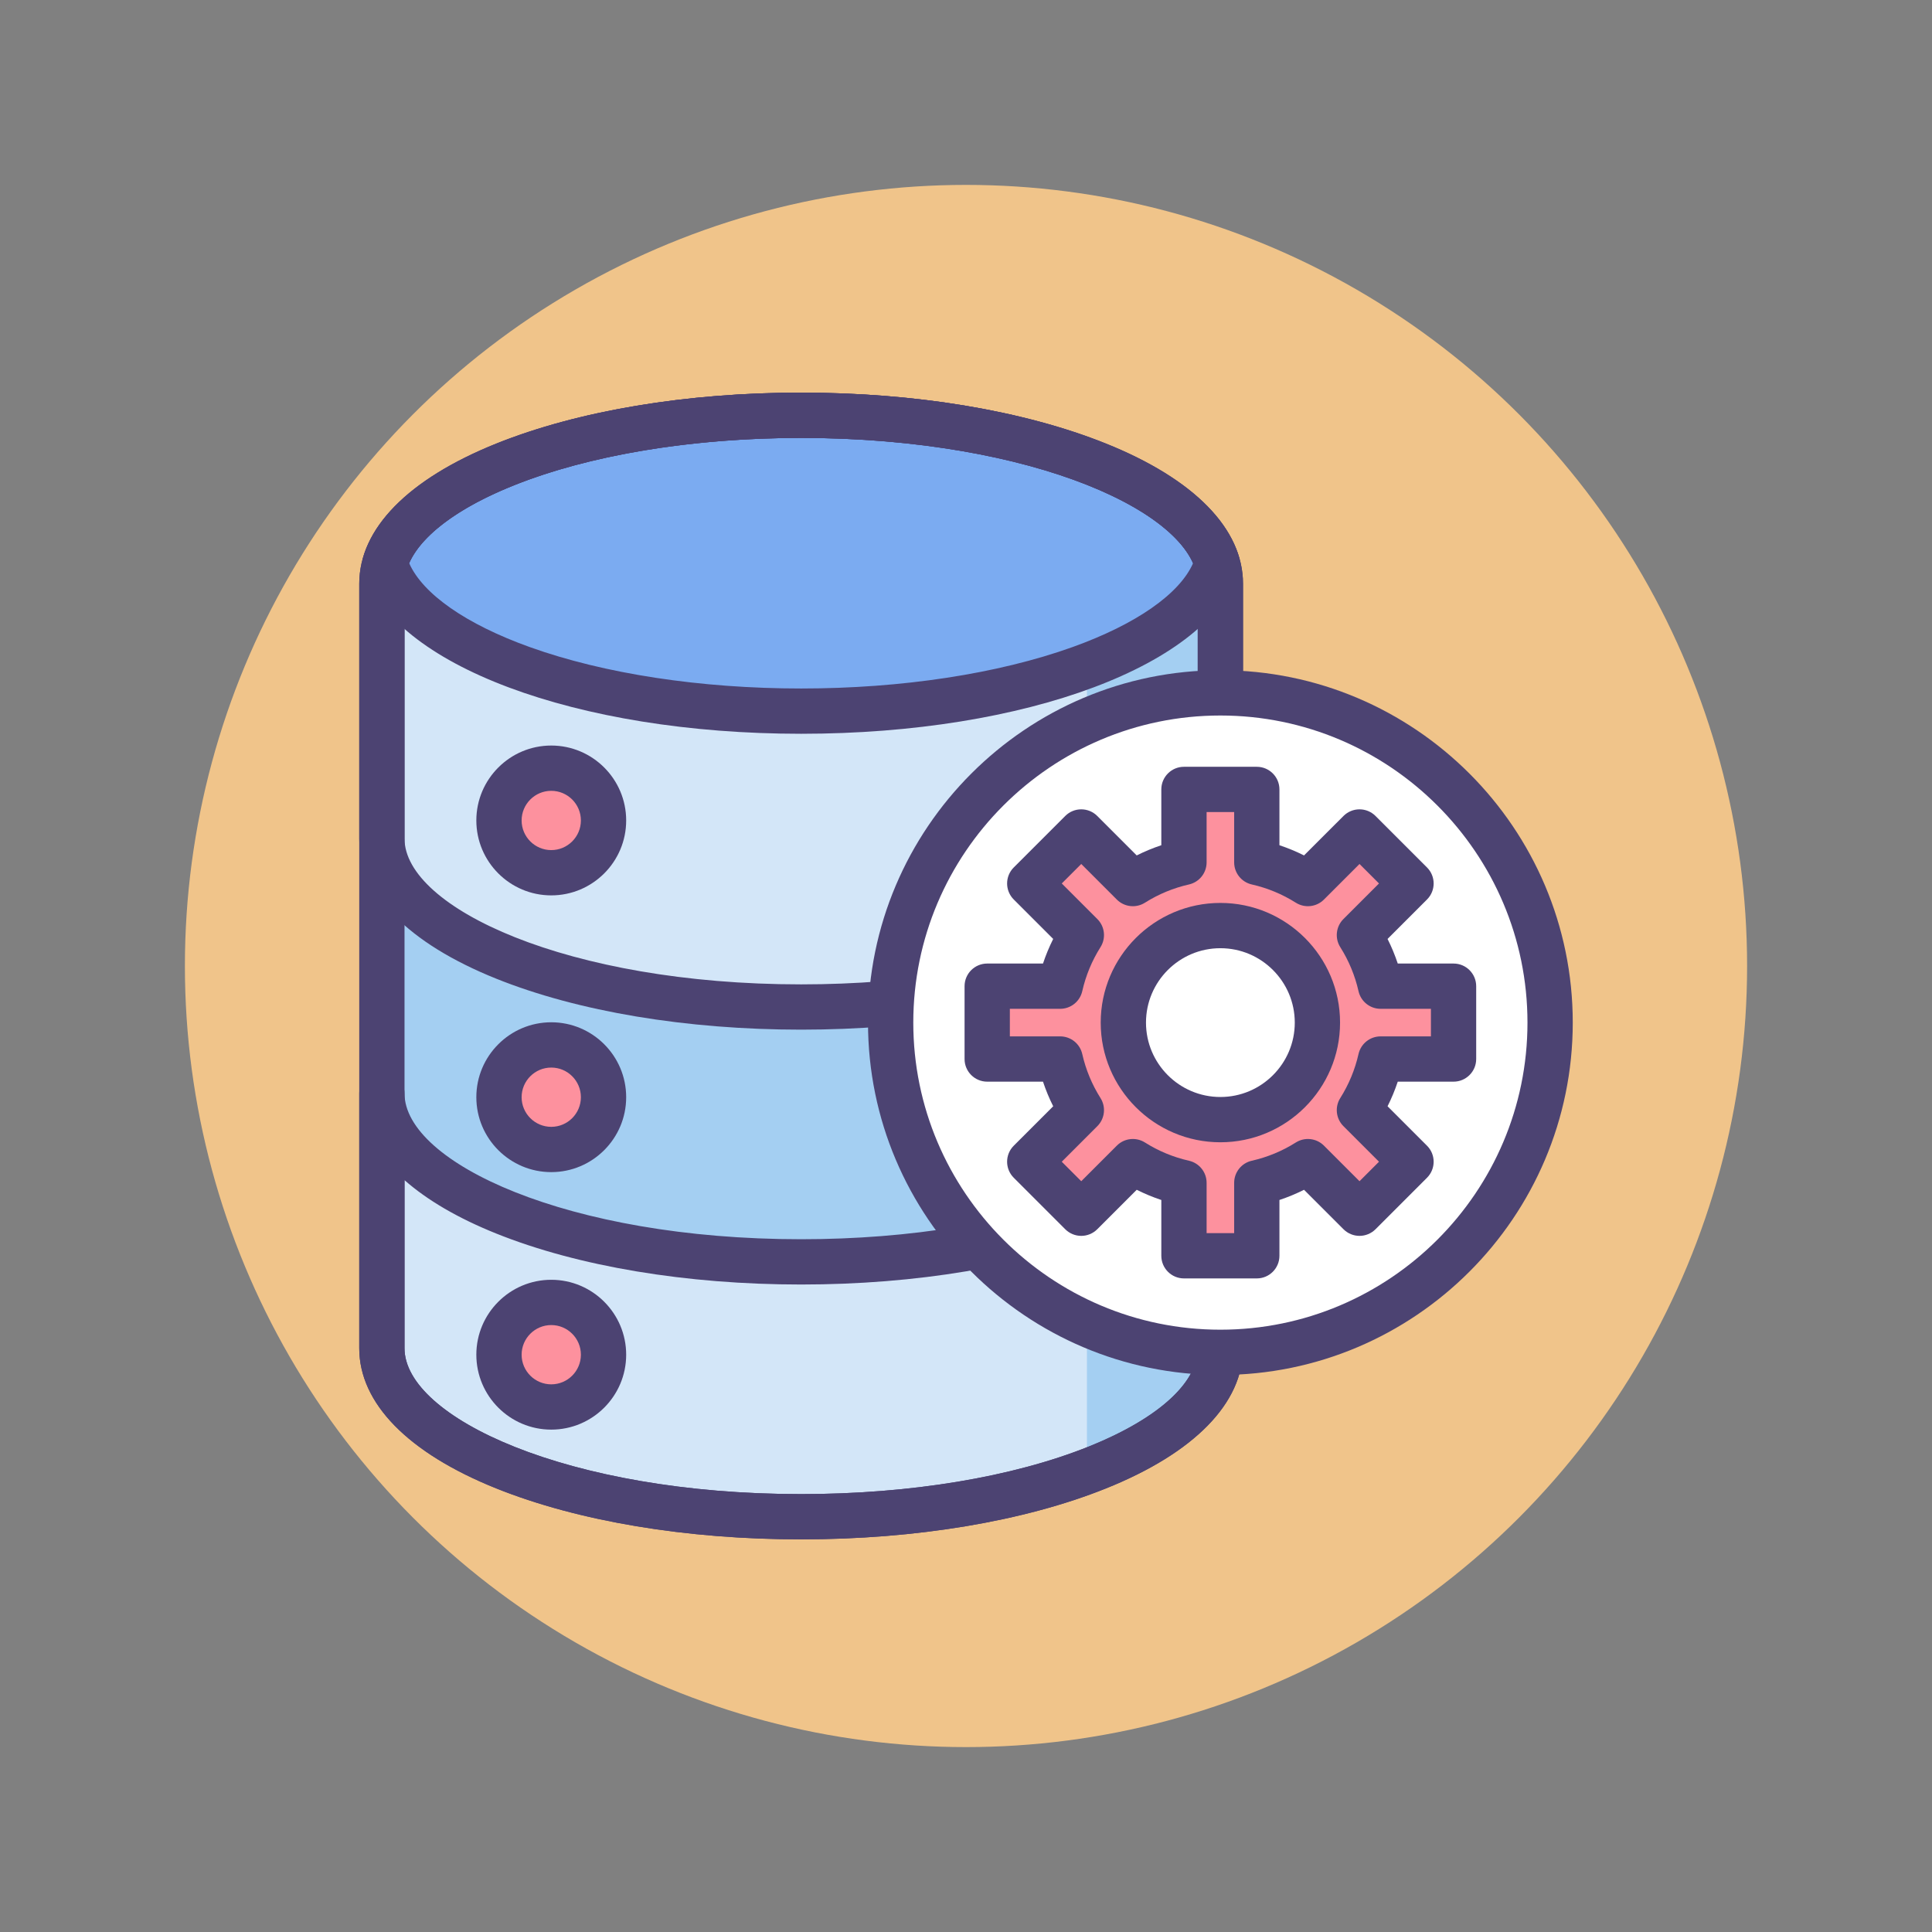 <?xml version="1.0" encoding="utf-8"?>
<!-- Generator: Adobe Illustrator 22.1.0, SVG Export Plug-In . SVG Version: 6.00 Build 0)  -->
<svg version="1.1" id="Icon_Set" xmlns="http://www.w3.org/2000/svg" xmlns:xlink="http://www.w3.org/1999/xlink" x="0px" y="0px"
	 viewBox="0 0 512 512" style="enable-background:new 0 0 512 512;" xml:space="preserve">
<rect x="0" y="0" width="512" height="512" fill="#808080" stroke="none"/>
<style type="text/css">
	.st0{fill:#F0C48A;}
	.st1{fill:#D3E6F8;}
	.st2{fill:#4C4372;}
	.st3{fill:#FD919E;}
	.st4{fill:#E8677D;}
	.st5{fill:#FFFFFF;}
	.st6{fill:#A4CFF2;}
	.st7{fill:#7BABF1;}
</style>
<g id="Database_Management">
	<g>
		<g>
			<circle class="st0" cx="256" cy="256" r="207"/>
		</g>
	</g>
	<g>
		<g>
			<g>
				<path class="st6" d="M212.309,110.051c-61.362,0-111.105,19.985-111.105,44.639v202.62c0,24.653,49.743,44.639,111.105,44.639
					s111.105-19.986,111.105-44.639V154.69C323.414,130.036,273.671,110.051,212.309,110.051z"/>
			</g>
			<g>
				<path class="st7" d="M288.047,389.966c21.756-8.149,35.367-19.763,35.367-32.656V154.69c0-9.659-7.636-18.6-20.613-25.904
					h-14.754V389.966z"/>
			</g>
			<g>
				<path class="st1" d="M212.309,110.051c-61.362,0-111.105,19.985-111.105,44.639v67.54c0,24.654,49.743,44.639,111.105,44.639
					s111.105-19.985,111.105-44.639v-67.54C323.414,130.036,273.671,110.051,212.309,110.051z"/>
			</g>
			<g>
				<path class="st6" d="M288.047,254.886c21.756-8.149,35.367-19.763,35.367-32.656v-67.54c0-9.659-7.636-18.6-20.613-25.904
					h-14.754V254.886z"/>
			</g>
			<g>
				<path class="st1" d="M212.309,401.949c61.362,0,111.105-19.986,111.105-44.639v-67.54c0,24.653-49.743,44.639-111.105,44.639
					s-111.105-19.986-111.105-44.639v67.54C101.203,381.964,150.947,401.949,212.309,401.949z"/>
			</g>
			<g>
				<path class="st6" d="M288.047,322.426v67.541c21.756-8.149,35.367-19.763,35.367-32.656V289.77
					C323.414,302.663,309.804,314.277,288.047,322.426z"/>
			</g>
			<g>
				<ellipse class="st7" cx="212.309" cy="149.255" rx="110.256" ry="39.204"/>
			</g>
			<g>
				<circle class="st3" cx="146.089" cy="217.431" r="13.855"/>
			</g>
			<g>
				<circle class="st3" cx="146.089" cy="290.77" r="13.855"/>
			</g>
			<g>
				<circle class="st3" cx="146.089" cy="359.011" r="13.855"/>
			</g>
			<g>
				<path class="st2" d="M212.309,407.949c-30.426,0-59.121-4.797-80.8-13.507c-23.412-9.406-36.305-22.593-36.305-37.132V154.689
					c0-14.539,12.894-27.726,36.305-37.132c21.679-8.71,50.375-13.507,80.8-13.507s59.121,4.797,80.8,13.507
					c23.412,9.406,36.305,22.593,36.305,37.132v202.621c0,14.539-12.894,27.726-36.305,37.132
					C271.43,403.152,242.734,407.949,212.309,407.949z M212.309,116.051c-28.929,0-56.036,4.489-76.327,12.642
					c-18.289,7.349-28.779,16.824-28.779,25.997v202.621c0,18.275,43.165,38.639,105.105,38.639
					c28.929,0,56.036-4.489,76.327-12.642c18.289-7.349,28.779-16.824,28.779-25.997V154.689
					C317.414,136.414,274.249,116.051,212.309,116.051z"/>
			</g>
			<g>
				<path class="st2" d="M212.309,407.949c-30.426,0-59.121-4.797-80.8-13.507c-23.412-9.406-36.305-22.593-36.305-37.132V289.77
					c0-3.313,2.687-6,6-6s6,2.687,6,6c0,18.276,43.165,38.64,105.105,38.64c28.929,0,56.036-4.49,76.327-12.643
					c9.364-3.762,16.942-8.248,21.916-12.972c4.554-4.326,6.863-8.709,6.863-13.025c0-3.313,2.687-6,6-6s6,2.687,6,6v67.541
					c0,14.539-12.894,27.726-36.305,37.132C271.43,403.152,242.734,407.949,212.309,407.949z M107.203,312.752v44.559
					c0,18.275,43.165,38.639,105.105,38.639c28.929,0,56.036-4.489,76.327-12.642c9.364-3.763,16.942-8.248,21.916-12.972
					c4.554-4.326,6.863-8.709,6.863-13.025v-44.559c-6,5.294-14.167,10.076-24.305,14.149c-21.68,8.711-50.375,13.508-80.8,13.508
					s-59.121-4.797-80.8-13.508C121.37,322.828,113.204,318.046,107.203,312.752z"/>
			</g>
			<g>
				<path class="st2" d="M212.309,194.459c-59.601,0-108.385-18.281-116-43.468c-0.342-1.132-0.342-2.341,0-3.473
					c7.615-25.187,56.399-43.468,116-43.468s108.385,18.281,116,43.468c0.342,1.132,0.342,2.341,0,3.473
					C320.694,176.178,271.909,194.459,212.309,194.459z M108.441,149.255c3.6,8.16,15.086,16.181,31.976,22.237
					c19.721,7.072,45.252,10.967,71.891,10.967s52.17-3.895,71.891-10.967c16.89-6.057,28.376-14.077,31.976-22.237
					c-3.6-8.16-15.086-16.181-31.976-22.237c-19.722-7.072-45.253-10.967-71.891-10.967s-52.169,3.895-71.891,10.967
					C123.528,133.074,112.042,141.095,108.441,149.255z"/>
			</g>
			<g>
				<path class="st2" d="M212.309,272.869c-30.426,0-59.121-4.797-80.8-13.507c-23.412-9.406-36.305-22.594-36.305-37.133v-67.54
					c0-14.539,12.894-27.726,36.305-37.132c21.679-8.71,50.375-13.507,80.8-13.507s59.121,4.797,80.8,13.507
					c23.412,9.406,36.305,22.593,36.305,37.132v67.54c0,14.539-12.894,27.727-36.305,37.133
					C271.43,268.072,242.734,272.869,212.309,272.869z M212.309,116.051c-28.929,0-56.036,4.489-76.327,12.642
					c-9.364,3.763-16.942,8.248-21.916,12.972c-4.554,4.326-6.863,8.709-6.863,13.025v67.54c0,18.276,43.165,38.64,105.105,38.64
					c28.929,0,56.036-4.489,76.327-12.642c9.364-3.763,16.942-8.248,21.916-12.973c4.554-4.326,6.863-8.708,6.863-13.025v-67.54
					C317.414,136.414,274.249,116.051,212.309,116.051z"/>
			</g>
			<g>
				<path class="st2" d="M146.089,237.285c-10.948,0-19.854-8.906-19.854-19.854s8.907-19.854,19.854-19.854
					s19.854,8.906,19.854,19.854S157.037,237.285,146.089,237.285z M146.089,209.576c-4.331,0-7.854,3.523-7.854,7.854
					s3.523,7.854,7.854,7.854s7.854-3.523,7.854-7.854S150.42,209.576,146.089,209.576z"/>
			</g>
			<g>
				<path class="st2" d="M146.089,310.624c-10.948,0-19.854-8.906-19.854-19.854s8.907-19.854,19.854-19.854
					s19.854,8.906,19.854,19.854S157.037,310.624,146.089,310.624z M146.089,282.915c-4.331,0-7.854,3.523-7.854,7.854
					s3.523,7.854,7.854,7.854s7.854-3.523,7.854-7.854S150.42,282.915,146.089,282.915z"/>
			</g>
			<g>
				<path class="st2" d="M146.089,378.865c-10.948,0-19.854-8.906-19.854-19.854s8.907-19.854,19.854-19.854
					s19.854,8.906,19.854,19.854S157.037,378.865,146.089,378.865z M146.089,351.156c-4.331,0-7.854,3.523-7.854,7.854
					s3.523,7.854,7.854,7.854s7.854-3.523,7.854-7.854S150.42,351.156,146.089,351.156z"/>
			</g>
		</g>
		<g>
			<g>
				<circle class="st5" cx="323.414" cy="271" r="87.383"/>
			</g>
			<g>
				<g>
					<path class="st3" d="M385.207,280.651v-19.302h-19.335c-1.104-4.877-3.024-9.442-5.613-13.546l13.673-13.673l-13.648-13.648
						l-13.673,13.673c-4.104-2.589-8.669-4.509-13.546-5.613v-19.335h-19.302v19.335c-4.877,1.104-9.442,3.024-13.546,5.613
						l-13.673-13.673l-13.648,13.648l13.673,13.673c-2.589,4.104-4.509,8.669-5.613,13.546h-19.335v19.302h19.335
						c1.104,4.877,3.024,9.442,5.613,13.546l-13.673,13.673l13.648,13.648l13.673-13.673c4.104,2.589,8.669,4.509,13.546,5.613
						v19.335h19.302v-19.335c4.877-1.104,9.442-3.024,13.546-5.613l13.673,13.673l13.648-13.648l-13.673-13.673
						c2.589-4.104,4.509-8.668,5.613-13.546H385.207z M323.414,296.715c-14.202,0-25.715-11.513-25.715-25.715
						c0-14.202,11.513-25.715,25.715-25.715c14.202,0,25.715,11.513,25.715,25.715C349.129,285.202,337.616,296.715,323.414,296.715
						z"/>
				</g>
				<g>
					<path class="st2" d="M333.065,338.793h-19.302c-3.313,0-6-2.687-6-6v-14.785c-2.236-0.744-4.414-1.646-6.521-2.702
						l-10.456,10.455c-1.125,1.126-2.651,1.758-4.243,1.758s-3.117-0.632-4.243-1.758l-13.648-13.648
						c-2.343-2.343-2.343-6.142,0-8.484l10.456-10.456c-1.057-2.107-1.958-4.284-2.702-6.521h-14.785c-3.313,0-6-2.687-6-6v-19.303
						c0-3.313,2.687-6,6-6h14.785c0.744-2.236,1.646-4.413,2.702-6.521l-10.456-10.456c-2.343-2.343-2.343-6.142,0-8.484
						l13.648-13.648c2.343-2.344,6.143-2.344,8.485,0l10.456,10.455c2.107-1.057,4.284-1.958,6.521-2.702v-14.785
						c0-3.313,2.687-6,6-6h19.302c3.313,0,6,2.687,6,6v14.785c2.236,0.744,4.414,1.646,6.521,2.702l10.456-10.455
						c1.125-1.126,2.651-1.758,4.243-1.758s3.117,0.632,4.243,1.758l13.648,13.648c2.343,2.343,2.343,6.142,0,8.484l-10.456,10.456
						c1.057,2.107,1.958,4.284,2.702,6.521h14.785c3.313,0,6,2.687,6,6v19.303c0,3.313-2.687,6-6,6h-14.785
						c-0.744,2.236-1.646,4.413-2.702,6.521l10.456,10.456c2.343,2.343,2.343,6.142,0,8.484l-13.648,13.648
						c-1.125,1.126-2.651,1.758-4.243,1.758s-3.118-0.632-4.243-1.758l-10.456-10.455c-2.107,1.057-4.285,1.959-6.521,2.702v14.785
						C339.065,336.106,336.378,338.793,333.065,338.793z M319.763,326.793h7.302v-13.335c0-2.803,1.941-5.232,4.675-5.852
						c4.146-0.939,8.072-2.566,11.669-4.836c2.372-1.495,5.463-1.15,7.445,0.832l9.431,9.431l5.163-5.163l-9.431-9.432
						c-1.982-1.982-2.328-5.072-0.832-7.443c2.271-3.6,3.897-7.525,4.835-11.669c0.619-2.733,3.049-4.675,5.852-4.675h13.335v-7.303
						h-13.335c-2.803,0-5.233-1.941-5.852-4.675c-0.938-4.144-2.564-8.069-4.835-11.669c-1.496-2.371-1.15-5.461,0.832-7.443
						l9.431-9.432l-5.163-5.163l-9.431,9.431c-1.982,1.982-5.074,2.327-7.445,0.832c-3.597-2.27-7.522-3.896-11.669-4.836
						c-2.734-0.619-4.675-3.049-4.675-5.852v-13.335h-7.302v13.335c0,2.803-1.941,5.232-4.675,5.852
						c-4.146,0.939-8.072,2.566-11.668,4.836c-2.37,1.496-5.462,1.151-7.445-0.832l-9.431-9.431l-5.163,5.163l9.431,9.432
						c1.982,1.982,2.328,5.072,0.832,7.443c-2.271,3.6-3.897,7.525-4.835,11.669c-0.619,2.733-3.049,4.675-5.852,4.675h-13.335
						v7.303h13.335c2.803,0,5.233,1.941,5.852,4.675c0.938,4.144,2.564,8.069,4.835,11.669c1.496,2.371,1.15,5.461-0.832,7.443
						l-9.431,9.432l5.163,5.163l9.431-9.431c1.982-1.983,5.072-2.329,7.445-0.832c3.597,2.27,7.522,3.896,11.669,4.836
						c2.734,0.619,4.675,3.049,4.675,5.852V326.793z M323.414,302.715c-17.488,0-31.715-14.228-31.715-31.715
						s14.227-31.715,31.715-31.715s31.715,14.228,31.715,31.715S340.902,302.715,323.414,302.715z M323.414,251.285
						c-10.871,0-19.715,8.844-19.715,19.715s8.844,19.715,19.715,19.715s19.715-8.844,19.715-19.715
						S334.285,251.285,323.414,251.285z"/>
				</g>
			</g>
			<g>
				<path class="st2" d="M323.414,364.383c-51.492,0-93.383-41.892-93.383-93.383s41.891-93.383,93.383-93.383
					s93.383,41.892,93.383,93.383S374.906,364.383,323.414,364.383z M323.414,189.617c-44.875,0-81.383,36.508-81.383,81.383
					s36.508,81.383,81.383,81.383s81.383-36.508,81.383-81.383S368.289,189.617,323.414,189.617z"/>
			</g>
		</g>
	</g>
</g>
</svg>
